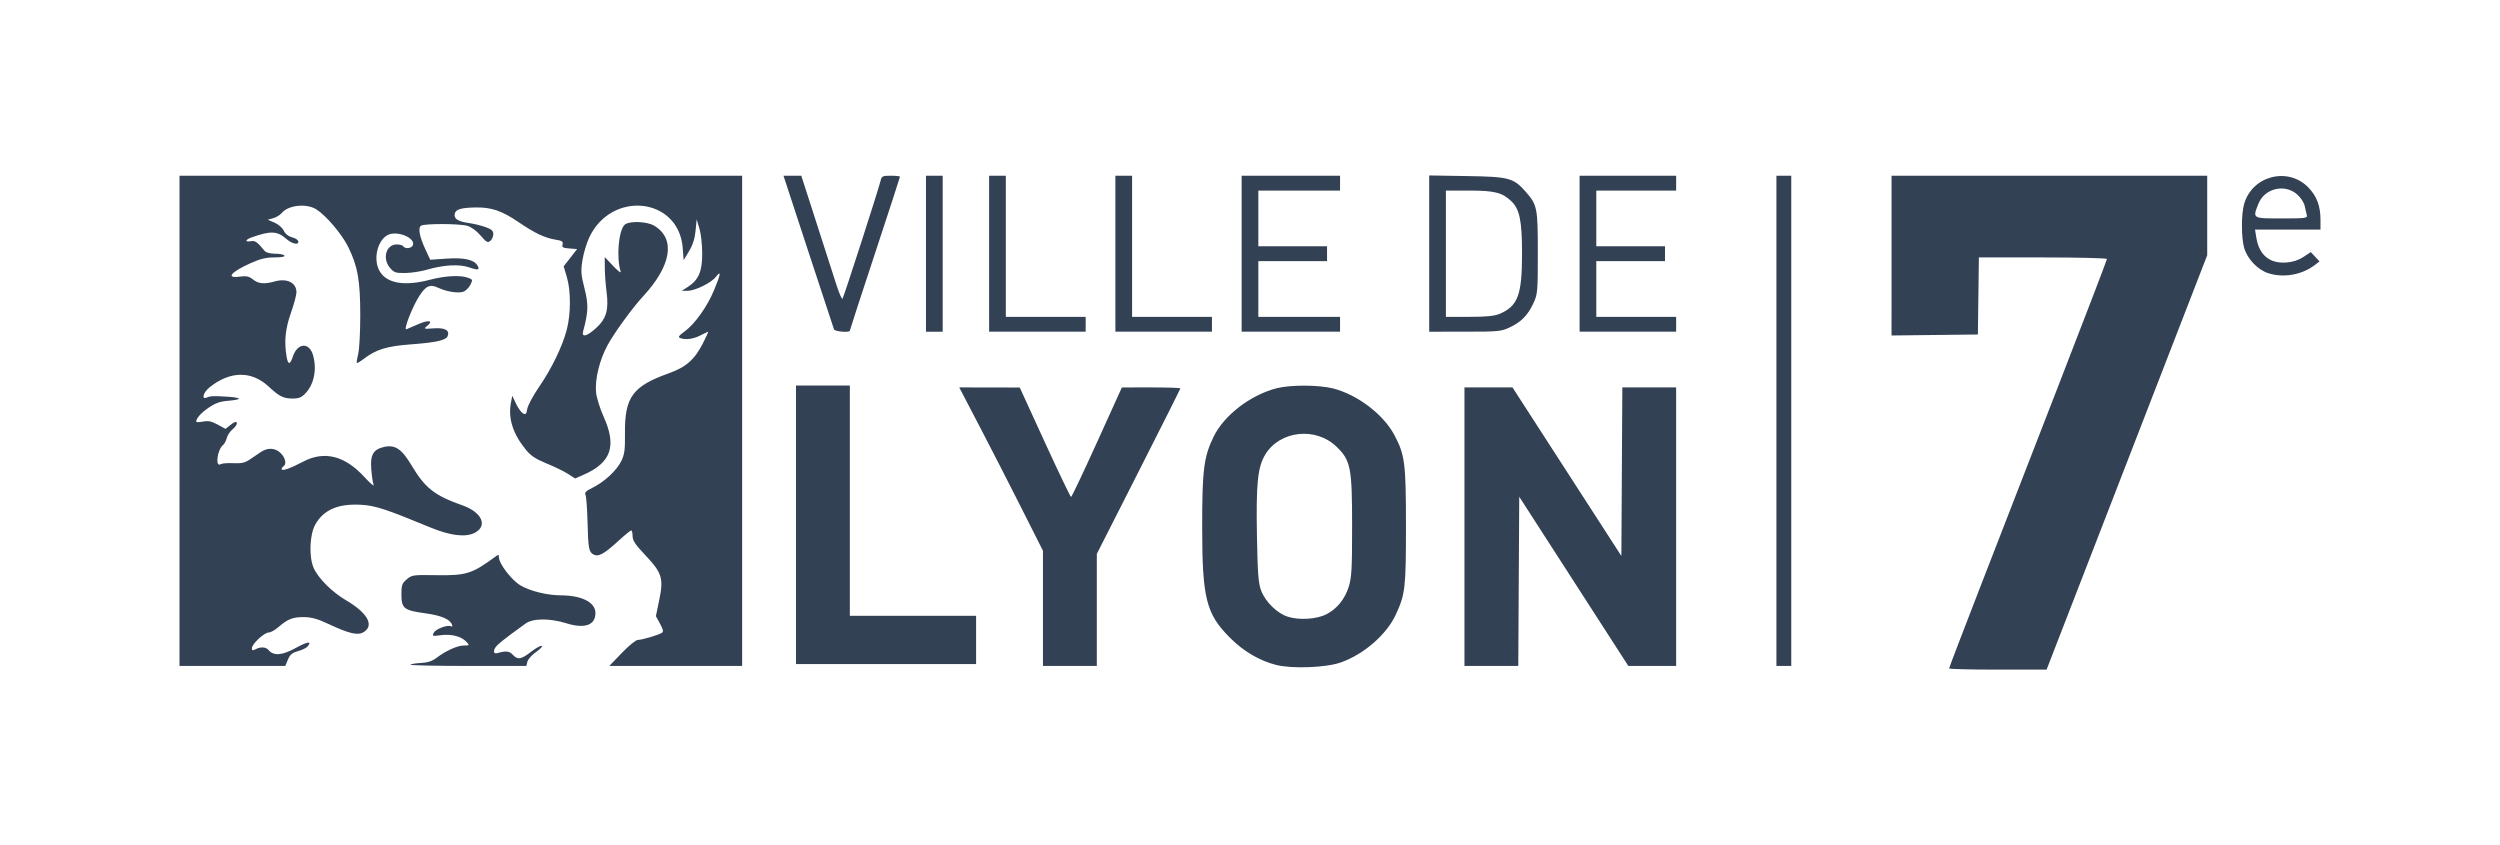 <svg
   width="142"
   height="48"
   viewBox="0 0 355.065 120.414"
   version="1.1"
   id="svg2993"
   inkscape:version="1.1.2 (0a00cf5339, 2022-02-04)"
   sodipodi:docname="lyon7v3.svg"
   xmlns:inkscape="http://www.inkscape.org/namespaces/inkscape"
   xmlns:sodipodi="http://sodipodi.sourceforge.net/DTD/sodipodi-0.dtd"
   xmlns="http://www.w3.org/2000/svg"
   xmlns:svg="http://www.w3.org/2000/svg">

  <defs
     id="defs2990" />
  <g
     inkscape:label="Calque 1"
     inkscape:groupmode="layer"
     id="layer1"
     transform="translate(104.88,-20.283)">
    <path
       style="fill:#334155;stroke-width:0.265"
       d="m 172.268,115.527 c 0,-0.096 2.015,-5.364 4.477,-11.708 2.462,-6.343 7.522,-19.38 11.245,-28.969 3.722,-9.59 6.768,-17.537 6.768,-17.661 0,-0.124 -4.105,-0.225 -9.123,-0.225 h -9.123 l -0.071,5.49 -0.071,5.49 -6.152,0.071 -6.152,0.071 V 56.704 45.322 h 22.49 22.49 v 5.665 5.665 l -11.443,29.521 -11.443,29.521 -6.945,0.003 c -3.82,0.002 -6.945,-0.075 -6.945,-0.171 z m -95.876,-0.495 c -2.361,-0.595 -4.613,-1.912 -6.537,-3.822 -3.457,-3.432 -4.013,-5.633 -4.017,-15.882 -0.003,-8.118 0.237,-9.982 1.656,-12.871 1.478,-3.009 5.219,-5.88 8.916,-6.843 1.987,-0.518 6.054,-0.505 8.11,0.025 3.453,0.89 7.124,3.679 8.681,6.594 1.525,2.855 1.672,3.994 1.674,12.962 0.002,8.889 -0.103,9.793 -1.472,12.712 -1.325,2.824 -4.502,5.582 -7.786,6.76 -2.082,0.747 -6.946,0.939 -9.225,0.365 z m 7.141,-7.218 c 1.513,-0.772 2.653,-2.18 3.2,-3.955 0.399,-1.293 0.469,-2.566 0.469,-8.532 0,-8.438 -0.194,-9.433 -2.22,-11.394 -2.946,-2.852 -8.054,-2.306 -10.133,1.083 -1.102,1.797 -1.343,4.108 -1.207,11.606 0.096,5.317 0.202,6.739 0.577,7.758 0.602,1.634 2.267,3.28 3.822,3.779 1.611,0.517 4.107,0.36 5.49,-0.345 z M -79.88,80.247 v -34.925 h 40.084 40.084 v 34.925 34.925 H -9.174 -18.636 l 1.78,-1.852 c 0.979,-1.019 2.001,-1.852 2.27,-1.852 0.581,0 2.956,-0.698 3.435,-1.009 0.259,-0.169 0.201,-0.462 -0.258,-1.3 l -0.593,-1.082 0.47,-2.26 c 0.649,-3.125 0.411,-3.904 -1.958,-6.407 -1.444,-1.526 -1.833,-2.108 -1.833,-2.744 0,-0.444 -0.089,-0.806 -0.198,-0.803 -0.109,0.002 -0.913,0.66 -1.786,1.462 -2.056,1.887 -2.881,2.343 -3.571,1.974 -0.683,-0.366 -0.766,-0.822 -0.867,-4.763 -0.047,-1.819 -0.176,-3.501 -0.287,-3.739 -0.156,-0.334 0.066,-0.561 0.982,-1.005 1.674,-0.81 3.472,-2.475 4.12,-3.813 0.46,-0.951 0.548,-1.603 0.523,-3.9 -0.056,-5.197 1.078,-6.762 6.234,-8.6 2.486,-0.886 3.704,-1.964 4.901,-4.336 0.443,-0.877 0.769,-1.595 0.725,-1.595 -0.044,0 -0.547,0.238 -1.118,0.529 -1.042,0.531 -2.11,0.668 -2.889,0.368 -0.323,-0.124 -0.175,-0.337 0.644,-0.93 1.455,-1.054 3.214,-3.521 4.201,-5.892 0.967,-2.323 1.042,-2.893 0.248,-1.883 -0.69,0.877 -2.954,1.982 -4.056,1.98 l -0.794,-0.002 0.851,-0.545 c 1.539,-0.985 2.06,-2.184 2.06,-4.738 0,-1.237 -0.177,-2.844 -0.394,-3.572 l -0.394,-1.323 -0.158,1.623 c -0.109,1.114 -0.4,2.027 -0.929,2.91 l -0.771,1.287 -0.132,-1.742 c -0.546,-7.189 -10.114,-8.274 -13.314,-1.509 -0.377,0.797 -0.814,2.252 -0.971,3.233 -0.25,1.563 -0.214,2.064 0.292,4.046 0.581,2.277 0.546,3.379 -0.194,6.092 -0.258,0.945 0.546,0.742 1.86,-0.469 1.459,-1.344 1.808,-2.569 1.473,-5.153 -0.132,-1.019 -0.245,-2.548 -0.249,-3.399 l -0.009,-1.547 1.212,1.282 c 0.667,0.705 1.143,1.064 1.058,0.797 -0.625,-1.969 -0.311,-5.801 0.546,-6.658 0.603,-0.603 3.191,-0.524 4.264,0.131 3.044,1.856 2.429,5.675 -1.621,10.052 -1.512,1.635 -4.049,5.119 -5.042,6.925 -1.149,2.091 -1.839,4.908 -1.654,6.758 0.076,0.757 0.564,2.32 1.084,3.473 1.883,4.17 1.076,6.52 -2.831,8.248 l -1.234,0.546 -1,-0.647 c -0.55,-0.356 -1.924,-1.027 -3.054,-1.49 -1.558,-0.64 -2.271,-1.108 -2.95,-1.941 -1.865,-2.287 -2.567,-4.483 -2.146,-6.704 l 0.191,-1.009 0.536,1.133 c 0.295,0.623 0.744,1.244 0.998,1.381 0.389,0.208 0.486,0.105 0.608,-0.648 0.08,-0.493 0.828,-1.888 1.663,-3.1 1.799,-2.614 3.334,-5.778 3.958,-8.158 0.593,-2.265 0.602,-5.532 0.02,-7.501 l -0.458,-1.548 0.961,-1.231 0.961,-1.231 -1.105,-0.083 c -0.93,-0.07 -1.084,-0.161 -0.976,-0.577 0.106,-0.406 -0.066,-0.526 -0.966,-0.671 -1.562,-0.252 -2.978,-0.921 -5.299,-2.502 -2.37,-1.615 -3.867,-2.13 -6.091,-2.093 -2.175,0.036 -2.917,0.271 -3.017,0.959 -0.1,0.686 0.508,1.055 2.1,1.274 0.637,0.087 1.664,0.339 2.282,0.559 0.88,0.313 1.124,0.532 1.124,1.008 0,0.334 -0.192,0.766 -0.426,0.961 -0.37,0.307 -0.553,0.207 -1.389,-0.765 -0.576,-0.669 -1.334,-1.224 -1.887,-1.38 -1.141,-0.322 -6.085,-0.338 -6.585,-0.021 -0.474,0.3 -0.244,1.541 0.636,3.432 l 0.663,1.423 2.312,-0.159 c 2.478,-0.17 3.891,0.131 4.394,0.938 0.425,0.682 0.133,0.758 -1.166,0.305 -1.382,-0.483 -3.634,-0.358 -5.996,0.333 -0.844,0.247 -2.23,0.459 -3.081,0.472 -1.379,0.021 -1.615,-0.056 -2.183,-0.717 -1.149,-1.336 -0.577,-3.356 0.95,-3.356 0.42,0 0.837,0.119 0.927,0.265 0.256,0.415 1.19,0.31 1.368,-0.154 0.405,-1.056 -2.293,-2.142 -3.593,-1.446 -1.512,0.809 -2.103,3.569 -1.113,5.193 1.048,1.718 3.534,2.123 7.174,1.169 2.169,-0.569 4.342,-0.676 5.415,-0.268 0.669,0.254 0.676,0.282 0.277,1.054 -0.226,0.436 -0.706,0.868 -1.069,0.958 -0.803,0.202 -2.347,-0.064 -3.484,-0.599 -1.156,-0.544 -1.755,-0.28 -2.697,1.187 -1.006,1.568 -2.306,4.934 -1.826,4.73 0.187,-0.08 0.963,-0.414 1.724,-0.744 1.472,-0.637 2.162,-0.489 1.231,0.266 -0.543,0.44 -0.513,0.451 0.937,0.346 1.605,-0.116 2.301,0.271 1.983,1.101 -0.231,0.603 -1.616,0.913 -5.292,1.187 -3.379,0.252 -4.912,0.726 -6.66,2.059 -0.491,0.374 -0.937,0.635 -0.992,0.58 -0.055,-0.055 0.034,-0.633 0.197,-1.283 0.163,-0.651 0.296,-3.148 0.294,-5.549 -0.004,-4.921 -0.362,-6.941 -1.718,-9.695 -0.9,-1.829 -3.184,-4.516 -4.563,-5.368 -1.416,-0.875 -4.014,-0.584 -4.93,0.553 -0.222,0.275 -0.758,0.599 -1.191,0.719 l -0.787,0.218 0.966,0.412 c 0.542,0.231 1.123,0.735 1.323,1.149 0.229,0.473 0.665,0.816 1.217,0.958 0.502,0.129 0.86,0.391 0.86,0.628 0,0.502 -0.93,0.275 -1.72,-0.42 -1.291,-1.136 -2.244,-1.174 -4.961,-0.199 -0.896,0.321 -0.961,0.697 -0.092,0.531 0.607,-0.116 0.914,0.099 1.955,1.367 0.216,0.263 0.768,0.416 1.506,0.416 0.641,0 1.238,0.119 1.328,0.265 0.102,0.165 -0.43,0.265 -1.415,0.265 -1.192,0 -2.021,0.199 -3.389,0.812 -2.853,1.28 -3.606,2.207 -1.565,1.927 0.952,-0.13 1.307,-0.055 1.888,0.402 0.797,0.627 1.602,0.698 3.122,0.276 1.744,-0.484 3.083,0.196 3.073,1.563 -0.003,0.39 -0.36,1.715 -0.794,2.945 -0.793,2.248 -0.972,4.029 -0.619,6.164 0.205,1.243 0.494,1.261 0.892,0.057 0.659,-1.997 2.361,-2.107 2.894,-0.186 0.555,1.999 0.141,4.085 -1.068,5.38 -0.571,0.611 -0.945,0.769 -1.82,0.769 -1.348,0 -1.909,-0.28 -3.483,-1.738 -2.417,-2.238 -5.459,-2.193 -8.364,0.125 -0.932,0.743 -1.229,1.835 -0.399,1.462 0.502,-0.225 1.041,-0.241 3.175,-0.094 0.764,0.053 1.389,0.175 1.389,0.271 0,0.096 -0.685,0.228 -1.521,0.293 -1.16,0.09 -1.82,0.322 -2.779,0.977 -1.113,0.761 -1.785,1.516 -1.785,2.006 0,0.089 0.436,0.08 0.969,-0.02 0.75,-0.141 1.22,-0.044 2.086,0.429 l 1.117,0.61 0.752,-0.592 c 0.529,-0.416 0.785,-0.494 0.863,-0.261 0.061,0.182 -0.196,0.578 -0.57,0.879 -0.374,0.301 -0.76,0.87 -0.858,1.264 -0.098,0.394 -0.338,0.85 -0.535,1.013 -0.851,0.706 -1.15,3.247 -0.32,2.724 0.183,-0.115 0.987,-0.177 1.788,-0.138 1.156,0.057 1.641,-0.053 2.357,-0.535 0.496,-0.333 1.21,-0.814 1.587,-1.068 0.972,-0.654 2.046,-0.583 2.815,0.185 0.667,0.667 0.854,1.574 0.385,1.864 -0.146,0.09 -0.265,0.267 -0.265,0.394 0,0.337 1.234,-0.085 3.003,-1.026 3.065,-1.63 5.975,-0.911 8.809,2.176 0.823,0.897 1.406,1.393 1.295,1.102 -0.111,-0.291 -0.262,-1.303 -0.335,-2.249 -0.159,-2.05 0.282,-2.808 1.838,-3.158 1.556,-0.351 2.508,0.291 3.903,2.629 1.936,3.245 3.267,4.289 7.283,5.711 2.753,0.974 3.611,2.918 1.72,3.897 -1.31,0.678 -3.467,0.419 -6.319,-0.76 -6.314,-2.61 -7.822,-3.106 -9.821,-3.228 -3.318,-0.203 -5.413,0.699 -6.596,2.841 -0.796,1.442 -0.906,4.569 -0.216,6.152 0.634,1.455 2.622,3.445 4.595,4.599 3.044,1.78 4.057,3.547 2.587,4.511 -0.852,0.558 -2.075,0.285 -5.103,-1.139 -1.521,-0.716 -2.371,-0.951 -3.471,-0.962 -1.579,-0.015 -2.305,0.271 -3.646,1.436 -0.478,0.415 -1.095,0.755 -1.37,0.755 -0.632,0 -2.391,1.635 -2.391,2.223 0,0.354 0.101,0.387 0.512,0.167 0.723,-0.387 1.485,-0.34 1.864,0.116 0.707,0.852 1.927,0.766 3.808,-0.268 1.744,-0.959 2.423,-1.06 1.761,-0.262 -0.183,0.221 -0.804,0.528 -1.381,0.683 -0.825,0.222 -1.128,0.476 -1.428,1.193 l -0.38,0.91 h -7.537 -7.537 z m 32.898,34.747 c 0.098,-0.098 0.78,-0.208 1.515,-0.245 0.933,-0.047 1.593,-0.262 2.181,-0.71 1.347,-1.026 3.003,-1.777 3.917,-1.777 0.823,0 0.833,-0.014 0.375,-0.519 -0.703,-0.777 -2.131,-1.153 -3.625,-0.955 -1.249,0.166 -1.296,0.15 -1.026,-0.355 0.294,-0.55 2.019,-1.18 2.469,-0.902 0.142,0.088 0.205,0.001 0.14,-0.192 -0.273,-0.818 -1.503,-1.349 -3.88,-1.674 -3.003,-0.411 -3.347,-0.69 -3.347,-2.711 0,-1.287 0.093,-1.549 0.754,-2.117 0.723,-0.622 0.894,-0.647 4.101,-0.598 4.377,0.067 5.18,-0.178 8.44,-2.569 0.554,-0.406 0.595,-0.406 0.595,0.005 0,0.917 1.806,3.277 3.078,4.023 1.394,0.817 3.784,1.407 5.735,1.415 3.014,0.013 4.946,0.999 4.946,2.524 0,1.721 -1.519,2.267 -4.097,1.471 -2.45,-0.757 -4.831,-0.738 -5.891,0.046 -0.443,0.327 -1.378,1.012 -2.079,1.521 -0.701,0.509 -1.556,1.197 -1.899,1.529 -0.647,0.624 -0.662,1.329 -0.024,1.144 1.212,-0.352 1.728,-0.301 2.197,0.217 0.697,0.77 1.206,0.692 2.61,-0.402 0.672,-0.524 1.36,-0.906 1.528,-0.85 0.168,0.056 -0.186,0.443 -0.787,0.859 -0.601,0.416 -1.163,1.037 -1.249,1.379 l -0.156,0.622 h -8.35 c -4.592,0 -8.27,-0.08 -8.172,-0.178 z m 90.133,-8.026 V 98.764 L 40.119,92.747 C 38.451,89.437 35.768,84.2 34.155,81.107 l -2.931,-5.622 4.31,0.008 4.31,0.008 3.572,7.794 c 1.965,4.287 3.647,7.795 3.739,7.797 0.092,0.001 1.759,-3.508 3.704,-7.8 l 3.537,-7.802 4.167,-0.003 c 2.292,-0.002 4.167,0.059 4.167,0.135 0,0.076 -2.679,5.414 -5.953,11.862 l -5.953,11.724 v 7.981 7.981 H 46.987 43.151 V 106.968 Z M 103.211,95.329 v -19.844 h 3.421 3.421 l 7.758,12.008 7.758,12.008 0.069,-12.008 0.069,-12.008 h 3.834 3.834 v 19.844 19.844 h -3.407 -3.407 l -7.772,-12.055 -7.772,-12.055 -0.069,12.055 -0.069,12.055 h -3.834 -3.834 z m 44.45,-15.081 v -34.925 h 1.058 1.058 v 34.925 34.925 h -1.058 -1.058 z M 7.961,95.064 V 75.22 h 3.836 3.836 v 16.404 16.404 h 8.996 8.996 v 3.44 3.44 H 20.794 7.961 Z M 13.376,67.217 c -0.069,-0.182 -1.716,-5.183 -3.661,-11.113 l -3.536,-10.782 h 1.269 1.269 l 2.152,6.681 c 1.184,3.674 2.467,7.662 2.851,8.862 0.384,1.2 0.775,2.093 0.869,1.984 0.172,-0.198 5.09,-15.439 5.422,-16.8 0.163,-0.67 0.279,-0.728 1.471,-0.728 0.712,0 1.294,0.066 1.294,0.146 0,0.08 -1.607,5.015 -3.572,10.967 -1.965,5.951 -3.572,10.886 -3.572,10.967 0,0.308 -2.138,0.133 -2.258,-0.185 z M 26.482,56.435 v -11.113 h 1.191 1.191 v 11.113 11.113 h -1.191 -1.191 z m 8.996,0 v -11.113 h 1.191 1.191 v 10.054 10.054 h 5.689 5.689 v 1.058 1.058 h -6.879 -6.879 z m 17.992,0 v -11.113 h 1.191 1.191 v 10.054 10.054 h 5.689 5.689 v 1.058 1.058 h -6.879 -6.879 z m 17.992,0 v -11.113 h 7.011 7.011 v 1.058 1.058 h -5.821 -5.821 v 3.969 3.969 h 4.895 4.895 v 1.058 1.058 h -4.895 -4.895 v 3.969 3.969 h 5.821 5.821 v 1.058 1.058 h -7.011 -7.011 z m 26.723,-0.019 V 45.283 l 5.358,0.086 c 6.031,0.096 6.664,0.265 8.393,2.234 1.649,1.878 1.728,2.274 1.728,8.7 0,5.517 -0.032,5.89 -0.609,7.144 -0.798,1.733 -1.739,2.704 -3.359,3.47 -1.247,0.59 -1.614,0.626 -6.416,0.628 l -5.093,0.003 V 56.415 Z m 9.997,8.604 c 2.636,-1.101 3.233,-2.687 3.233,-8.585 0,-4.676 -0.338,-6.344 -1.515,-7.471 -1.304,-1.249 -2.392,-1.525 -6.017,-1.525 h -3.316 v 8.996 8.996 h 3.316 c 2.399,0 3.588,-0.114 4.299,-0.411 z m 11.435,-8.585 v -11.113 h 6.879 6.879 v 1.058 1.058 h -5.689 -5.689 v 3.969 3.969 h 4.895 4.895 v 1.058 1.058 h -4.895 -4.895 v 3.969 3.969 h 5.689 5.689 v 1.058 1.058 h -6.879 -6.879 z m 98.126,2.777 c -1.51,-0.484 -2.986,-2.04 -3.437,-3.622 -0.416,-1.46 -0.418,-4.782 -0.003,-6.236 1.153,-4.045 6.27,-5.351 9.17,-2.341 1.2,1.246 1.713,2.629 1.713,4.624 v 1.358 h -4.664 -4.664 l 0.18,1.123 c 0.401,2.508 1.894,3.745 4.304,3.567 0.909,-0.067 1.726,-0.335 2.417,-0.792 l 1.044,-0.691 0.623,0.663 0.623,0.663 -0.658,0.506 c -1.843,1.416 -4.458,1.879 -6.645,1.178 z m 5.496,-8.267 c -0.072,-0.255 -0.207,-0.845 -0.301,-1.312 -0.099,-0.491 -0.557,-1.188 -1.087,-1.654 -1.763,-1.548 -4.629,-0.859 -5.502,1.322 -0.856,2.139 -0.908,2.106 3.298,2.106 3.418,0 3.711,-0.038 3.592,-0.463 z"
       id="path2956" />
  </g>
</svg>